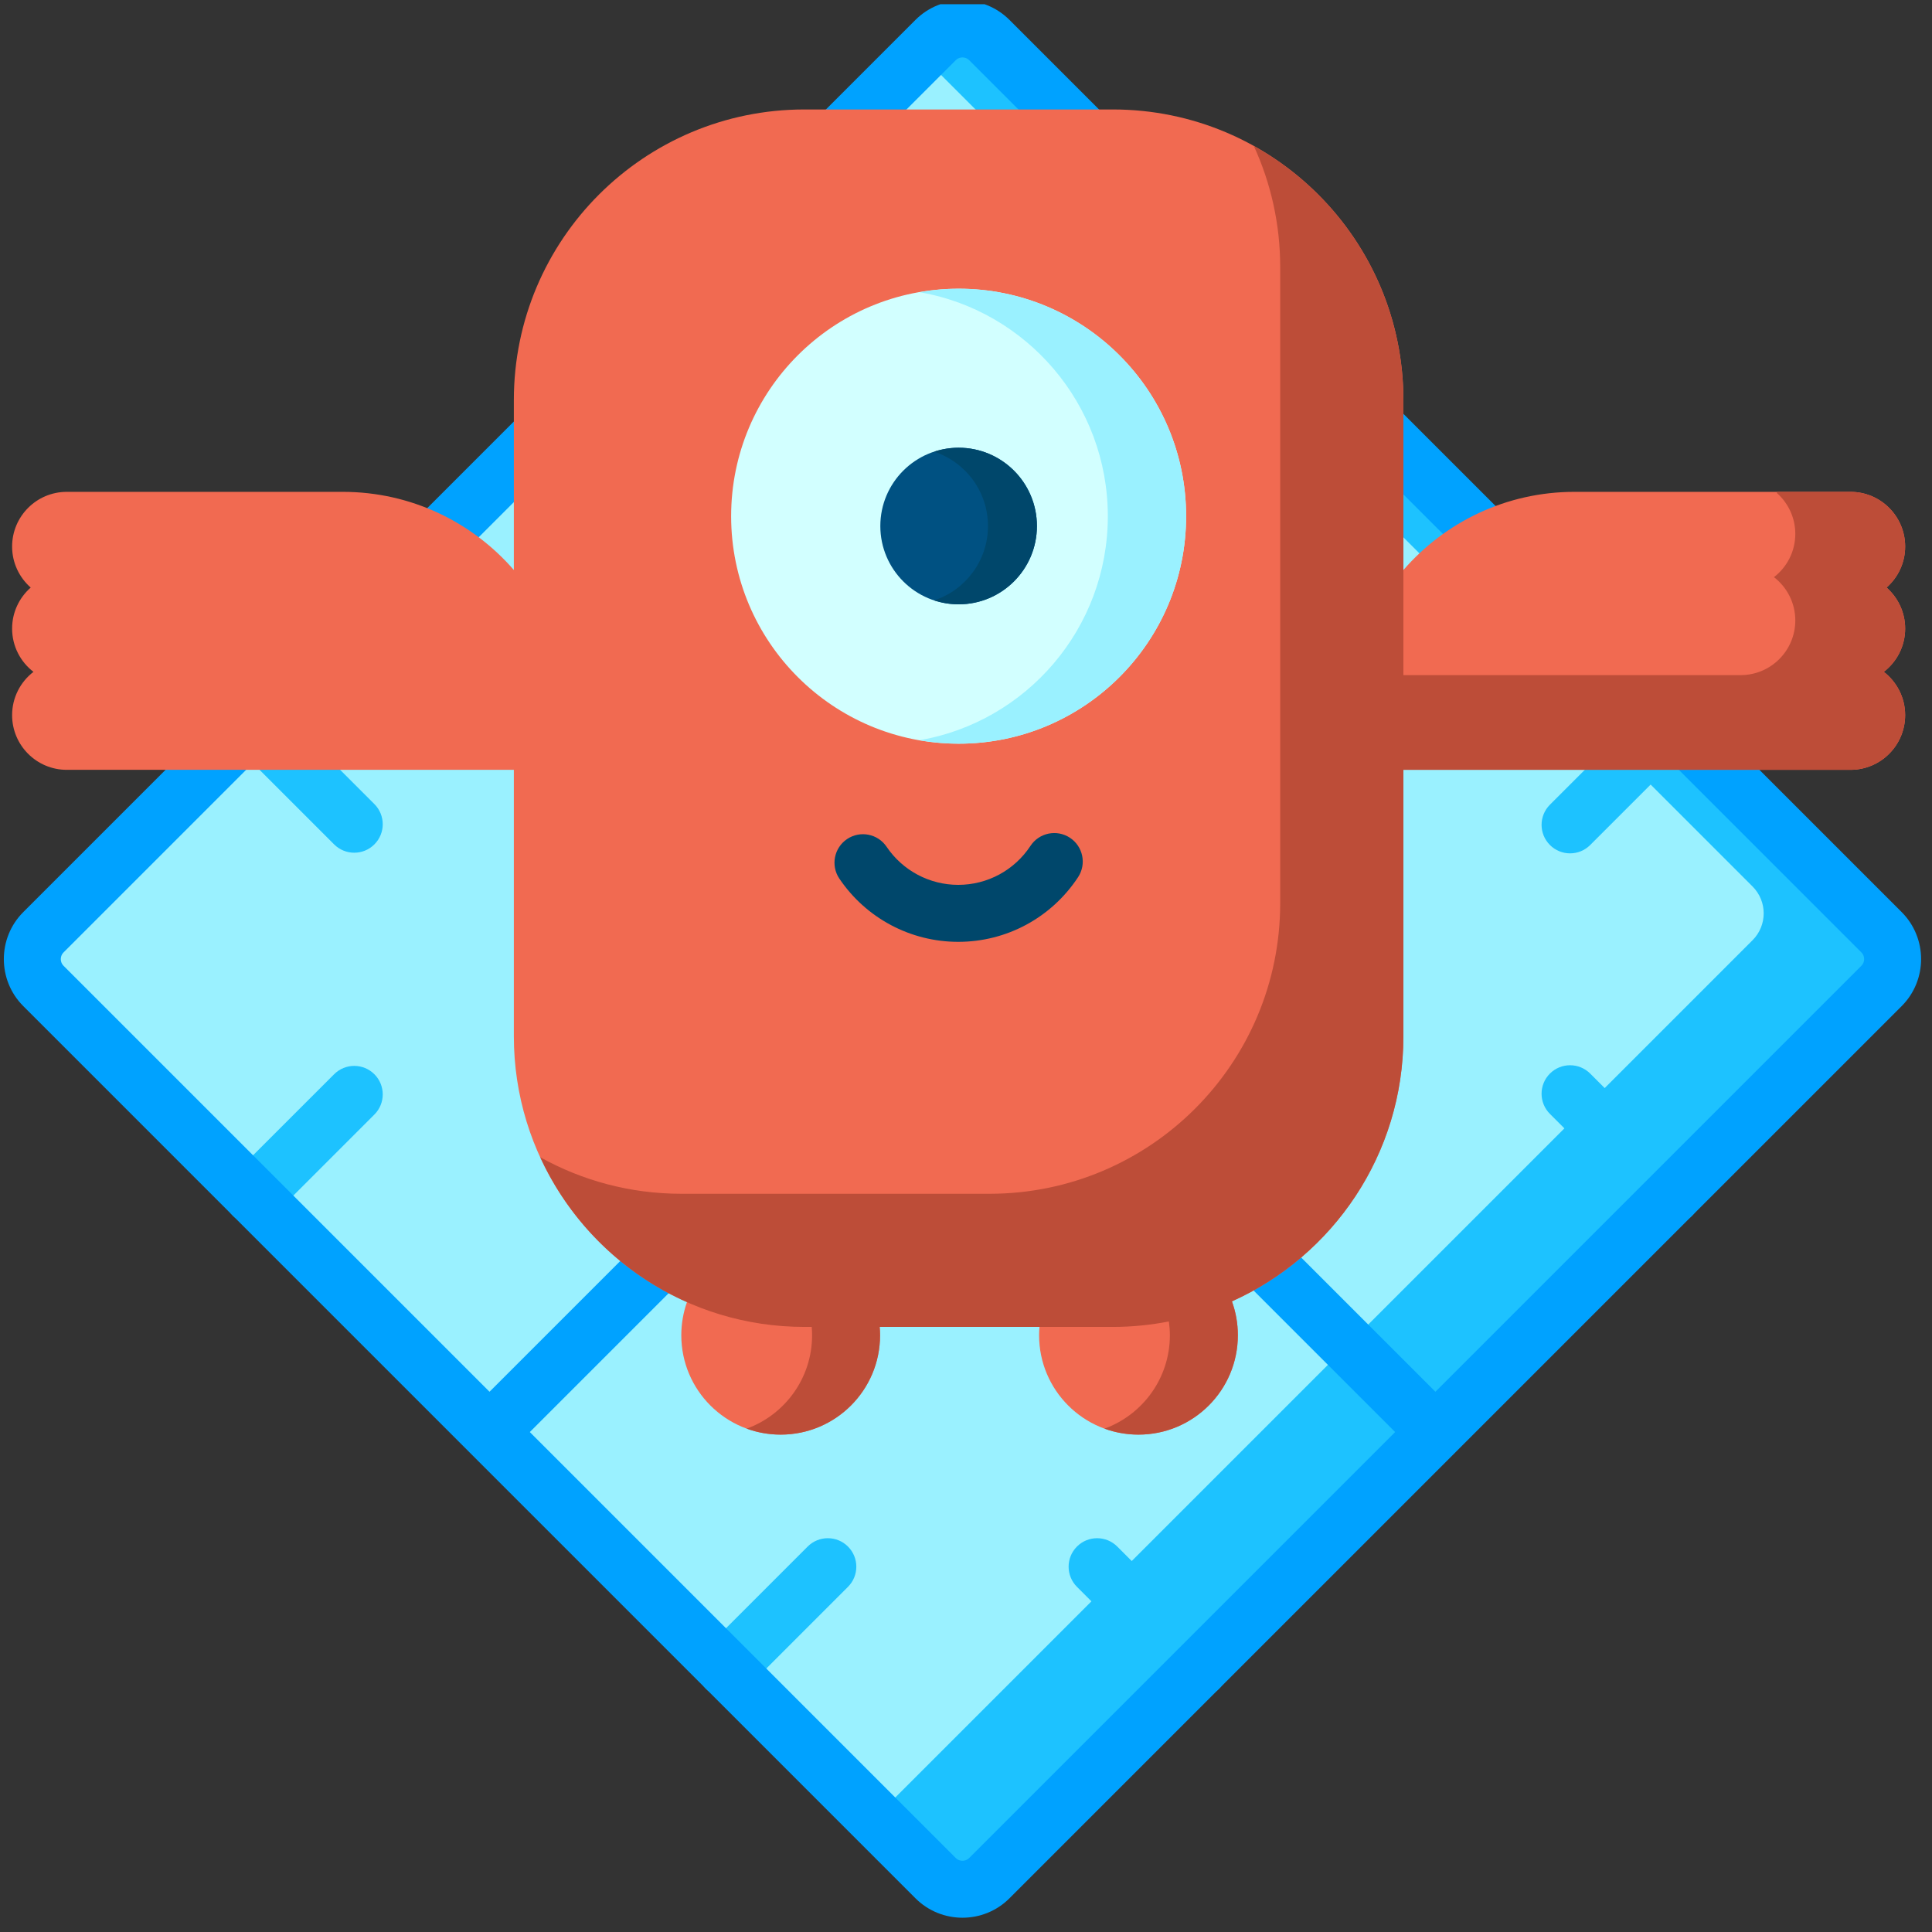 <svg width="131" height="131" viewBox="0 0 131 131" fill="none" xmlns="http://www.w3.org/2000/svg">
<rect x="0" y="0" width="131" height="131" fill="#333333" stroke="none"/>
<g clip-path="url(#clip0)">
<path d="M63.466 127.374L2.919 66.827C1.927 65.835 1.927 64.228 2.919 63.237L63.466 2.69C64.457 1.698 66.064 1.698 67.056 2.69L127.603 63.237C128.594 64.228 128.594 65.835 127.603 66.827L67.056 127.374C66.064 128.365 64.457 128.365 63.466 127.374Z" fill="#9AF1FF"/>
<path d="M127.576 63.21L67.082 2.716C66.076 1.71 64.445 1.71 63.44 2.716L62.44 3.715L118.833 60.108C119.839 61.115 119.839 62.745 118.833 63.751L59.338 123.246L63.439 127.348C64.445 128.354 66.076 128.354 67.082 127.348L127.576 66.853C128.583 65.848 128.583 64.217 127.576 63.21Z" fill="#1DC2FF"/>
<path d="M17.157 82.999C16.663 82.999 16.169 82.81 15.792 82.433C15.037 81.679 15.037 80.456 15.792 79.701L22.654 72.84C23.408 72.085 24.631 72.085 25.386 72.84C26.14 73.593 26.14 74.817 25.386 75.571L18.524 82.433C18.146 82.81 17.652 82.999 17.157 82.999Z" fill="#1DC2FF"/>
<path d="M49.226 115.067C48.732 115.067 48.237 114.879 47.86 114.502C47.105 113.747 47.105 112.524 47.86 111.769L54.765 104.864C55.519 104.11 56.743 104.11 57.497 104.864C58.252 105.619 58.252 106.842 57.497 107.597L50.593 114.502C50.215 114.879 49.721 115.067 49.226 115.067Z" fill="#1DC2FF"/>
<path d="M113.363 82.998C112.869 82.998 112.374 82.809 111.997 82.432L105.092 75.527C104.338 74.772 104.338 73.55 105.092 72.795C105.847 72.041 107.07 72.041 107.825 72.795L114.73 79.7C115.484 80.455 115.484 81.678 114.73 82.432C114.352 82.809 113.858 82.998 113.363 82.998Z" fill="#1DC2FF"/>
<path d="M81.295 115.067C80.801 115.067 80.306 114.879 79.929 114.502L73.024 107.597C72.269 106.842 72.269 105.619 73.024 104.864C73.779 104.11 75.001 104.11 75.756 104.864L82.661 111.769C83.415 112.524 83.415 113.747 82.661 114.502C82.284 114.879 81.79 115.067 81.295 115.067Z" fill="#1DC2FF"/>
<path d="M24.02 57.818C23.525 57.818 23.031 57.63 22.654 57.253L15.792 50.39C15.037 49.636 15.037 48.413 15.792 47.659C16.546 46.904 17.769 46.904 18.524 47.659L25.386 54.521C26.14 55.275 26.14 56.499 25.386 57.253C25.009 57.63 24.514 57.818 24.02 57.818Z" fill="#1DC2FF"/>
<path d="M106.459 57.862C105.964 57.862 105.47 57.673 105.093 57.295C104.339 56.542 104.339 55.318 105.093 54.564L111.997 47.659C112.752 46.904 113.975 46.904 114.73 47.659C115.485 48.413 115.485 49.636 114.73 50.39L107.825 57.295C107.448 57.673 106.953 57.862 106.459 57.862Z" fill="#1DC2FF"/>
<path d="M128.943 61.844L68.448 1.35C66.69 -0.407 63.831 -0.407 62.073 1.35L1.579 61.844C-0.179 63.602 -0.179 66.462 1.579 68.22L31.825 98.466C31.826 98.467 31.826 98.467 31.826 98.467C31.826 98.468 31.826 98.468 31.828 98.469L62.073 128.714C62.952 129.593 64.106 130.032 65.261 130.032C66.415 130.032 67.57 129.593 68.448 128.714L98.694 98.469C98.694 98.468 98.695 98.468 98.695 98.468C98.696 98.467 98.696 98.467 98.696 98.466L128.943 68.22C130.7 66.462 130.7 63.602 128.943 61.844ZM126.21 65.487L97.329 94.368L82.661 79.7C81.906 78.945 80.684 78.945 79.929 79.7C79.174 80.455 79.174 81.678 79.929 82.433L94.597 97.101L65.716 125.982C65.551 126.146 65.36 126.17 65.261 126.17C65.161 126.17 64.969 126.146 64.805 125.982L35.925 97.101L50.593 82.433C51.347 81.678 51.347 80.455 50.593 79.7C49.838 78.945 48.615 78.945 47.86 79.7L33.192 94.368L4.311 65.487C4.147 65.323 4.122 65.131 4.122 65.032C4.122 64.933 4.147 64.741 4.311 64.577L64.805 4.083C64.969 3.918 65.161 3.893 65.261 3.893C65.36 3.893 65.552 3.918 65.716 4.083L126.21 64.577C126.375 64.741 126.399 64.932 126.399 65.031C126.399 65.131 126.375 65.323 126.21 65.487Z" fill="#00A2FF"/>
<path d="M129.18 42.622C129.18 41.512 128.69 40.52 127.918 39.84C128.69 39.16 129.18 38.167 129.18 37.059C129.18 35.01 127.519 33.35 125.471 33.35C125.47 33.35 125.469 33.35 125.469 33.35H106.761C102.127 33.35 97.975 35.405 95.158 38.65V27.127C95.158 16.244 86.336 7.422 75.453 7.422H54.547C43.665 7.422 34.842 16.244 34.842 27.127V38.65C32.026 35.405 27.874 33.35 23.24 33.35H4.531C4.53 33.35 4.529 33.35 4.529 33.35C2.481 33.35 0.821 35.01 0.821 37.059C0.821 38.167 1.31 39.16 2.082 39.84C1.31 40.519 0.821 41.512 0.821 42.622C0.821 43.817 1.389 44.877 2.268 45.555C1.389 46.234 0.821 47.294 0.821 48.49C0.821 50.538 2.481 52.199 4.529 52.199H4.531H34.842V70.267C34.842 78.313 39.668 85.229 46.581 88.29C46.332 88.992 46.196 89.748 46.196 90.535C46.196 94.258 49.213 97.274 52.934 97.274C56.656 97.274 59.673 94.258 59.673 90.535C59.673 90.346 59.663 90.158 59.647 89.972H70.482C70.466 90.158 70.456 90.346 70.456 90.535C70.456 94.258 73.473 97.274 77.194 97.274C80.917 97.274 83.933 94.258 83.933 90.535C83.933 89.729 83.791 88.956 83.531 88.24C90.385 85.154 95.158 78.27 95.158 70.267V52.199H125.468H125.47C127.518 52.199 129.179 50.538 129.179 48.49C129.179 47.294 128.61 46.234 127.732 45.555C128.61 44.877 129.18 43.817 129.18 42.622Z" fill="#F16A51"/>
<path d="M80.425 35.001C80.425 43.52 73.519 50.426 65 50.426C56.481 50.426 49.575 43.52 49.575 35.001C49.575 26.481 56.481 19.576 65 19.576C73.519 19.576 80.425 26.481 80.425 35.001Z" fill="#D2FFFF"/>
<path d="M65 19.576C64.094 19.576 63.209 19.659 62.346 19.808C69.599 21.067 75.116 27.388 75.116 35.001C75.116 42.614 69.599 48.935 62.346 50.194C63.209 50.343 64.094 50.426 65 50.426C73.519 50.426 80.425 43.52 80.425 35.001C80.425 26.481 73.519 19.576 65 19.576Z" fill="#9AF1FF"/>
<path d="M70.309 35.668C70.309 38.599 67.932 40.977 65 40.977C62.068 40.977 59.691 38.599 59.691 35.668C59.691 32.736 62.068 30.358 65 30.358C67.932 30.358 70.309 32.736 70.309 35.668Z" fill="#005182"/>
<path d="M65 30.358C64.42 30.358 63.863 30.455 63.341 30.627C65.459 31.324 66.99 33.315 66.99 35.668C66.99 38.019 65.459 40.011 63.341 40.708C63.863 40.88 64.42 40.976 65 40.976C67.932 40.976 70.309 38.599 70.309 35.668C70.309 32.736 67.932 30.358 65 30.358Z" fill="#00476B"/>
<path d="M129.18 42.622C129.18 41.512 128.69 40.52 127.918 39.84C128.69 39.16 129.18 38.167 129.18 37.059C129.18 35.01 127.519 33.35 125.471 33.35C125.47 33.35 125.469 33.35 125.469 33.35H120.54C120.516 33.373 120.494 33.397 120.47 33.419C121.241 34.098 121.731 35.091 121.731 36.2C121.731 37.396 121.163 38.456 120.284 39.134C121.163 39.812 121.731 40.873 121.731 42.068C121.731 44.116 120.071 45.777 118.023 45.777C118.022 45.777 118.021 45.777 118.021 45.777H95.158V27.127C95.158 19.715 91.064 13.262 85.016 9.897C86.161 12.396 86.804 15.172 86.804 18.099V61.238C86.804 72.121 77.982 80.944 67.099 80.944H46.194C42.723 80.944 39.462 80.043 36.631 78.468C39.742 85.255 46.592 89.972 54.547 89.972H55.04C55.055 90.159 55.064 90.346 55.064 90.537C55.064 93.448 53.216 95.928 50.629 96.87C51.349 97.131 52.125 97.275 52.934 97.275C56.656 97.275 59.673 94.258 59.673 90.537C59.673 90.346 59.663 90.159 59.647 89.972H75.453C76.754 89.972 78.025 89.842 79.256 89.602C79.298 89.908 79.324 90.219 79.324 90.537C79.324 93.448 77.477 95.928 74.89 96.87C75.609 97.131 76.385 97.275 77.194 97.275C80.917 97.275 83.933 94.258 83.933 90.537C83.933 89.729 83.791 88.957 83.531 88.24C90.385 85.154 95.158 78.27 95.158 70.267V52.199H125.468H125.47C127.518 52.199 129.179 50.538 129.179 48.49C129.179 47.295 128.61 46.234 127.732 45.555C128.61 44.877 129.18 43.817 129.18 42.622Z" fill="#BD4D38"/>
<path d="M64.974 63.862C61.74 63.862 58.727 62.26 56.914 59.577C56.316 58.694 56.55 57.492 57.433 56.895C58.318 56.298 59.518 56.53 60.116 57.415C61.209 59.033 63.025 59.998 64.974 59.998C66.951 59.998 68.782 59.01 69.871 57.356C70.457 56.464 71.655 56.217 72.547 56.804C73.438 57.39 73.685 58.588 73.098 59.479C71.292 62.223 68.255 63.862 64.974 63.862Z" fill="#00476B"/>
</g>
<defs>
<clipPath id="clip0">
<rect width="130" height="130" fill="white" transform="translate(0.261 0.286)"/>
</clipPath>
</defs>
</svg>
